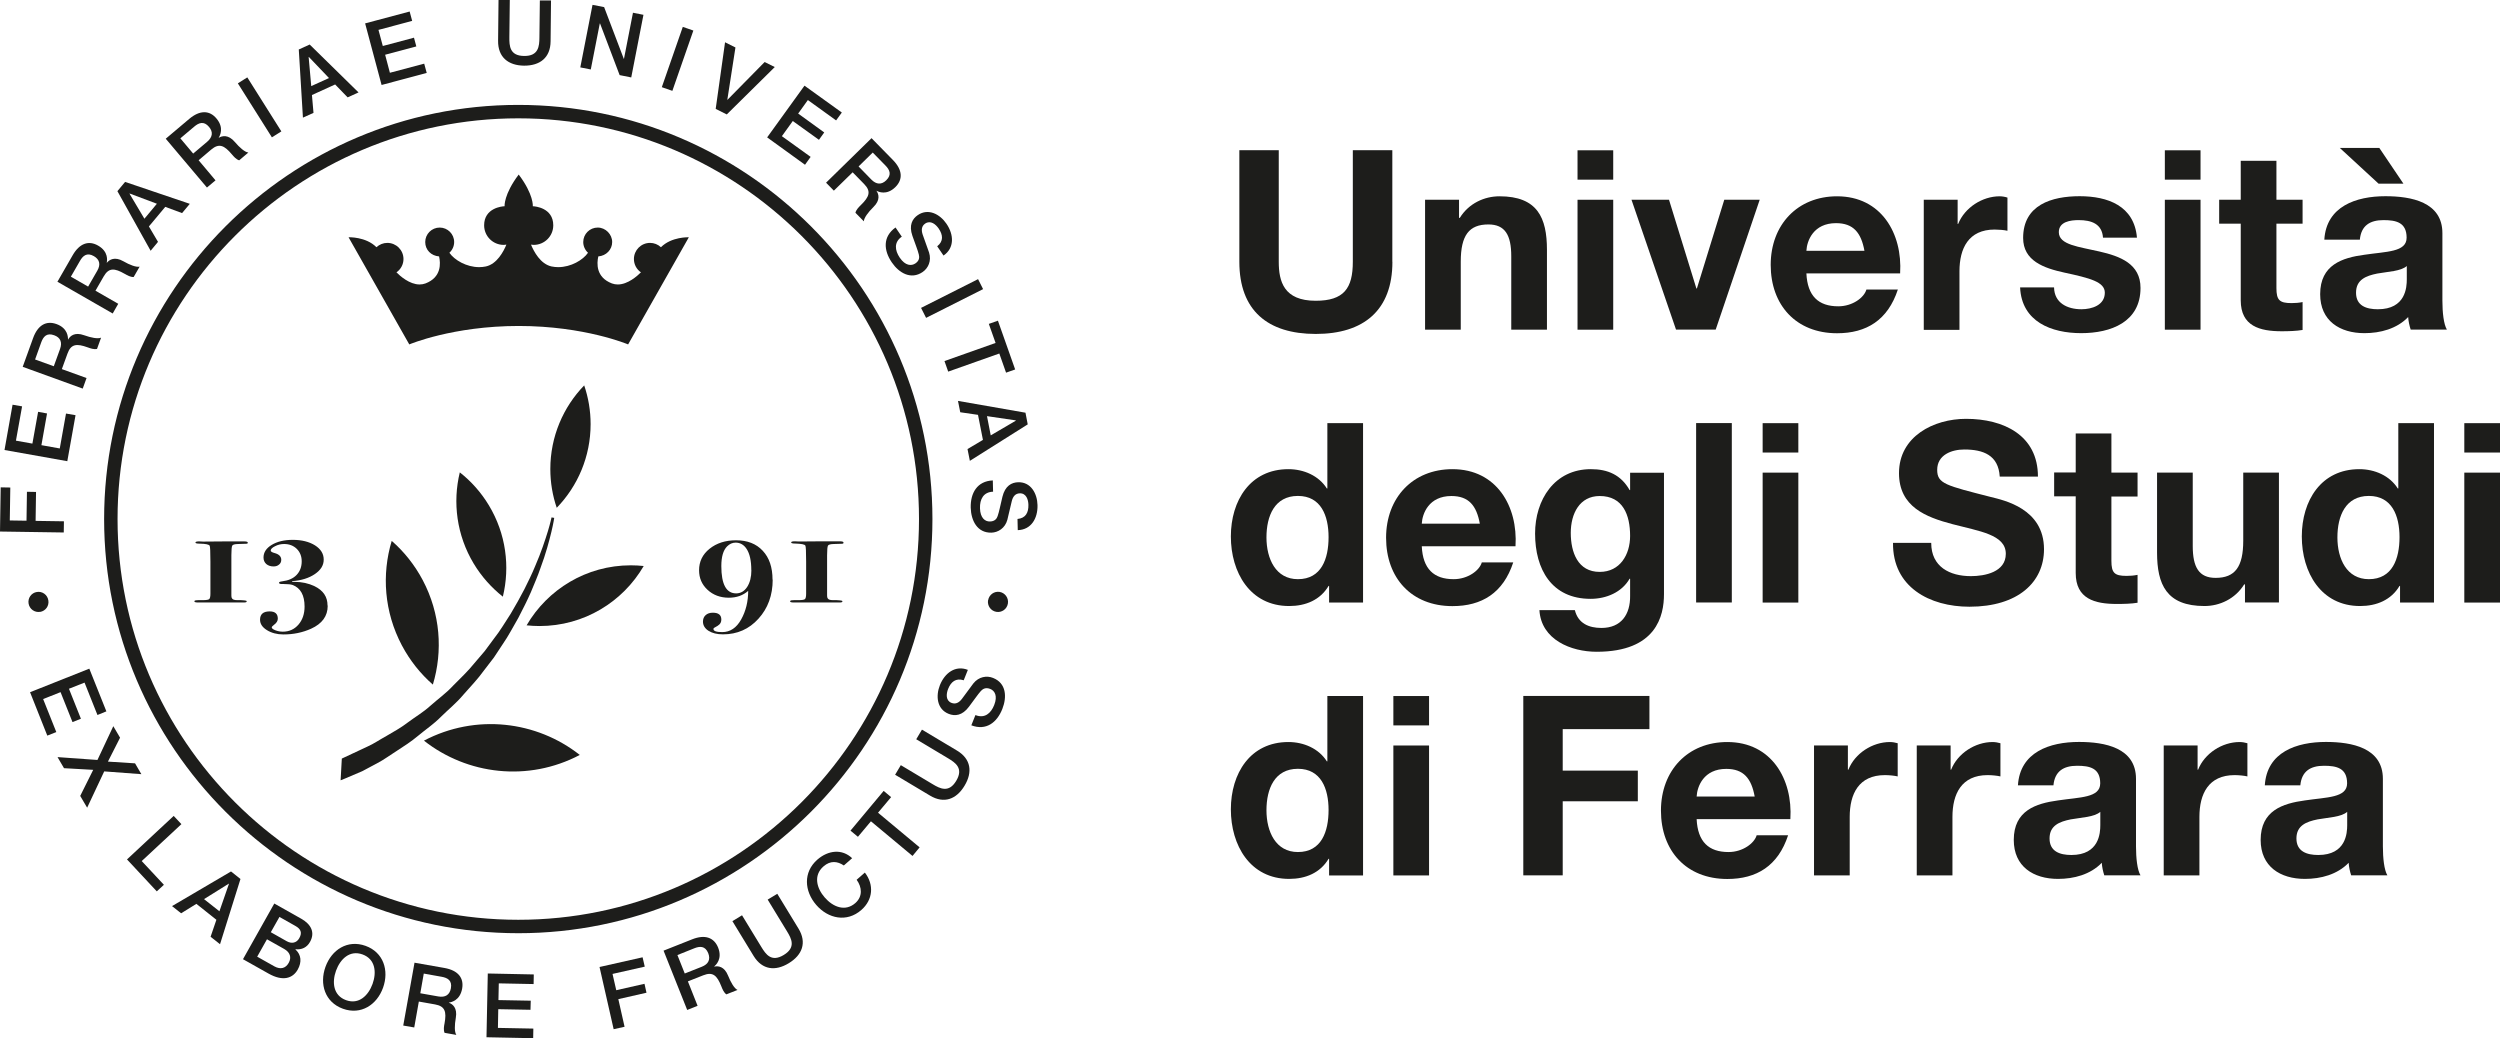<?xml version="1.0" encoding="UTF-8"?><svg id="Livello_1" xmlns="http://www.w3.org/2000/svg" viewBox="0 0 288.6 119.85"><defs><style>.cls-1{fill:#1d1d1b;}</style></defs><path class="cls-1" d="m160.74,30.22c0,5.6-3.31,8.33-8.85,8.33s-8.82-2.7-8.82-8.33v-12.88h4.55v12.88c0,2.26.58,4.5,4.26,4.5,3.25,0,4.29-1.42,4.29-4.5v-12.88h4.56v12.88Z"/><path class="cls-1" d="m164.51,23.06h3.92v2.09h.09c1.04-1.68,2.84-2.49,4.58-2.49,4.38,0,5.48,2.47,5.48,6.18v9.22h-4.12v-8.47c0-2.46-.72-3.68-2.64-3.68-2.23,0-3.19,1.25-3.19,4.29v7.86h-4.12v-15Z"/><path class="cls-1" d="m186.23,20.74h-4.12v-3.39h4.12v3.39Zm-4.12,2.32h4.12v15h-4.12v-15Z"/><polygon class="cls-1" points="198.06 38.05 193.48 38.05 188.34 23.06 192.67 23.06 195.83 33.3 195.89 33.3 199.05 23.06 203.14 23.06 198.06 38.05"/><path class="cls-1" d="m208.53,31.56c.12,2.61,1.39,3.8,3.68,3.8,1.65,0,2.99-1.01,3.25-1.94h3.63c-1.16,3.54-3.63,5.05-7.02,5.05-4.73,0-7.66-3.25-7.66-7.89s3.1-7.92,7.66-7.92c5.1,0,7.57,4.29,7.28,8.9h-10.82Zm6.7-2.61c-.38-2.09-1.28-3.19-3.28-3.19-2.61,0-3.36,2.03-3.42,3.19h6.7Z"/><path class="cls-1" d="m222.07,23.06h3.92v2.79h.06c.76-1.89,2.79-3.19,4.79-3.19.29,0,.64.06.9.15v3.83c-.38-.09-.99-.14-1.48-.14-3.02,0-4.06,2.18-4.06,4.82v6.76h-4.12v-15Z"/><path class="cls-1" d="m237.12,33.18c.03,1.8,1.54,2.52,3.16,2.52,1.19,0,2.7-.46,2.7-1.91,0-1.25-1.71-1.68-4.67-2.32-2.38-.52-4.76-1.36-4.76-4,0-3.83,3.31-4.82,6.53-4.82s6.3,1.1,6.61,4.79h-3.92c-.11-1.6-1.33-2.03-2.81-2.03-.93,0-2.29.17-2.29,1.39,0,1.48,2.32,1.68,4.67,2.23,2.41.55,4.76,1.42,4.76,4.21,0,3.94-3.42,5.22-6.85,5.22s-6.87-1.31-7.05-5.28h3.92Z"/><path class="cls-1" d="m254.03,20.74h-4.12v-3.39h4.12v3.39Zm-4.12,2.32h4.12v15h-4.12v-15Z"/><path class="cls-1" d="m262.79,23.06h3.02v2.76h-3.02v7.43c0,1.39.35,1.74,1.74,1.74.43,0,.84-.03,1.28-.12v3.22c-.7.12-1.6.15-2.41.15-2.52,0-4.73-.58-4.73-3.57v-8.85h-2.49v-2.76h2.49v-4.5h4.12v4.5Z"/><path class="cls-1" d="m268.32,27.67c.23-3.86,3.68-5.02,7.05-5.02,2.99,0,6.58.67,6.58,4.26v7.8c0,1.36.15,2.73.52,3.34h-4.18c-.15-.46-.26-.96-.29-1.45-1.31,1.36-3.22,1.86-5.05,1.86-2.84,0-5.11-1.42-5.11-4.5,0-3.39,2.55-4.21,5.11-4.55,2.52-.38,4.87-.29,4.87-1.97,0-1.77-1.22-2.03-2.67-2.03-1.57,0-2.58.64-2.73,2.26h-4.12Zm1.8-10.59h4.55l2.78,4.12h-2.87l-4.47-4.12Zm7.72,13.63c-.7.61-2.15.64-3.42.87-1.28.26-2.44.7-2.44,2.21s1.19,1.91,2.52,1.91c3.22,0,3.34-2.55,3.34-3.45v-1.54Z"/><path class="cls-1" d="m153.43,67.64h-.06c-.96,1.62-2.64,2.32-4.55,2.32-4.52,0-6.73-3.89-6.73-8.03s2.23-7.77,6.64-7.77c1.77,0,3.51.75,4.44,2.23h.06v-7.54h4.12v20.71h-3.92v-1.91Zm-3.6-10.39c-2.7,0-3.63,2.32-3.63,4.79s1.07,4.82,3.63,4.82c2.73,0,3.54-2.38,3.54-4.85s-.87-4.76-3.54-4.76"/><path class="cls-1" d="m164.13,63.06c.12,2.61,1.39,3.8,3.68,3.8,1.65,0,2.99-1.01,3.25-1.94h3.63c-1.16,3.54-3.63,5.05-7.02,5.05-4.73,0-7.66-3.25-7.66-7.89s3.1-7.92,7.66-7.92c5.1,0,7.57,4.29,7.28,8.9h-10.82Zm6.7-2.61c-.38-2.09-1.28-3.19-3.28-3.19-2.61,0-3.36,2.03-3.42,3.19h6.7Z"/><path class="cls-1" d="m192.09,68.6c0,2.47-.87,6.64-7.77,6.64-2.96,0-6.41-1.39-6.61-4.81h4.09c.38,1.54,1.62,2.06,3.07,2.06,2.29,0,3.34-1.57,3.31-3.71v-1.97h-.06c-.9,1.57-2.7,2.32-4.5,2.32-4.5,0-6.41-3.42-6.41-7.54,0-3.89,2.23-7.43,6.44-7.43,1.97,0,3.48.67,4.47,2.41h.06v-2h3.91v14.04Zm-3.91-6.73c0-2.44-.84-4.61-3.51-4.61-2.32,0-3.34,2.03-3.34,4.26s.81,4.5,3.34,4.5c2.35,0,3.51-2,3.51-4.15"/><rect class="cls-1" x="195.8" y="48.84" width="4.12" height="20.71"/><path class="cls-1" d="m207.6,52.24h-4.12v-3.39h4.12v3.39Zm-4.12,2.32h4.12v15h-4.12v-15Z"/><path class="cls-1" d="m222.94,62.68c0,2.76,2.15,3.83,4.58,3.83,1.6,0,4.03-.46,4.03-2.58,0-2.23-3.1-2.61-6.15-3.42-3.07-.81-6.18-2-6.18-5.89,0-4.24,4-6.27,7.74-6.27,4.32,0,8.3,1.88,8.3,6.67h-4.41c-.15-2.49-1.92-3.13-4.09-3.13-1.45,0-3.13.61-3.13,2.35,0,1.6.99,1.8,6.18,3.13,1.51.38,6.15,1.33,6.15,6.03,0,3.8-2.99,6.64-8.61,6.64-4.58,0-8.88-2.26-8.82-7.37h4.41Z"/><path class="cls-1" d="m243.74,54.56h3.02v2.76h-3.02v7.42c0,1.39.35,1.74,1.74,1.74.43,0,.84-.03,1.28-.12v3.22c-.7.12-1.6.14-2.41.14-2.52,0-4.73-.58-4.73-3.57v-8.85h-2.49v-2.76h2.49v-4.5h4.12v4.5Z"/><path class="cls-1" d="m263.08,69.55h-3.92v-2.09h-.09c-1.04,1.68-2.84,2.5-4.58,2.5-4.38,0-5.48-2.47-5.48-6.18v-9.22h4.12v8.47c0,2.46.72,3.68,2.64,3.68,2.23,0,3.19-1.25,3.19-4.29v-7.86h4.12v15Z"/><path class="cls-1" d="m277.06,67.64h-.06c-.96,1.62-2.64,2.32-4.55,2.32-4.52,0-6.73-3.89-6.73-8.03s2.23-7.77,6.64-7.77c1.77,0,3.51.75,4.44,2.23h.06v-7.54h4.12v20.71h-3.92v-1.91Zm-3.6-10.39c-2.7,0-3.63,2.32-3.63,4.79s1.07,4.82,3.63,4.82c2.73,0,3.54-2.38,3.54-4.85s-.87-4.76-3.54-4.76"/><path class="cls-1" d="m288.6,52.24h-4.12v-3.39h4.12v3.39Zm-4.12,2.32h4.12v15h-4.12v-15Z"/><path class="cls-1" d="m153.43,99.14h-.06c-.96,1.62-2.64,2.32-4.55,2.32-4.52,0-6.73-3.89-6.73-8.03s2.23-7.77,6.64-7.77c1.77,0,3.51.75,4.44,2.23h.06v-7.54h4.12v20.71h-3.92v-1.91Zm-3.6-10.39c-2.7,0-3.63,2.32-3.63,4.79s1.07,4.82,3.63,4.82c2.73,0,3.54-2.38,3.54-4.85s-.87-4.76-3.54-4.76"/><path class="cls-1" d="m164.97,83.74h-4.12v-3.39h4.12v3.39Zm-4.12,2.32h4.12v15h-4.12v-15Z"/><polygon class="cls-1" points="175.85 80.34 190.41 80.34 190.41 84.17 180.4 84.17 180.4 88.96 189.07 88.96 189.07 92.5 180.4 92.5 180.4 101.05 175.85 101.05 175.85 80.34"/><path class="cls-1" d="m195.86,94.56c.12,2.61,1.39,3.8,3.68,3.8,1.65,0,2.99-1.02,3.25-1.94h3.63c-1.16,3.54-3.63,5.05-7.02,5.05-4.73,0-7.66-3.25-7.66-7.89s3.1-7.92,7.66-7.92c5.1,0,7.57,4.29,7.28,8.9h-10.82Zm6.7-2.61c-.38-2.09-1.28-3.19-3.28-3.19-2.61,0-3.36,2.03-3.42,3.19h6.7Z"/><path class="cls-1" d="m209.4,86.06h3.92v2.79h.06c.75-1.89,2.78-3.19,4.79-3.19.29,0,.64.06.9.14v3.83c-.38-.09-.99-.15-1.48-.15-3.02,0-4.06,2.18-4.06,4.82v6.76h-4.12v-15Z"/><path class="cls-1" d="m221.26,86.06h3.92v2.79h.06c.75-1.89,2.78-3.19,4.79-3.19.29,0,.64.06.9.14v3.83c-.38-.09-.99-.15-1.48-.15-3.02,0-4.06,2.18-4.06,4.82v6.76h-4.12v-15Z"/><path class="cls-1" d="m232.95,90.67c.23-3.86,3.68-5.02,7.05-5.02,2.99,0,6.58.67,6.58,4.26v7.8c0,1.36.15,2.73.52,3.34h-4.18c-.15-.46-.26-.96-.29-1.45-1.31,1.36-3.22,1.86-5.05,1.86-2.84,0-5.11-1.42-5.11-4.5,0-3.39,2.55-4.21,5.11-4.56,2.52-.38,4.87-.29,4.87-1.97,0-1.77-1.22-2.03-2.67-2.03-1.57,0-2.58.64-2.73,2.26h-4.12Zm9.51,3.05c-.7.61-2.15.64-3.42.87-1.28.26-2.44.7-2.44,2.2s1.19,1.91,2.52,1.91c3.22,0,3.34-2.55,3.34-3.45v-1.54Z"/><path class="cls-1" d="m249.77,86.06h3.92v2.79h.06c.75-1.89,2.78-3.19,4.79-3.19.29,0,.64.06.9.14v3.83c-.38-.09-.99-.15-1.48-.15-3.02,0-4.06,2.18-4.06,4.82v6.76h-4.12v-15Z"/><path class="cls-1" d="m261.45,90.67c.23-3.86,3.68-5.02,7.05-5.02,2.99,0,6.58.67,6.58,4.26v7.8c0,1.36.15,2.73.52,3.34h-4.18c-.15-.46-.26-.96-.29-1.45-1.31,1.36-3.22,1.86-5.05,1.86-2.84,0-5.11-1.42-5.11-4.5,0-3.39,2.55-4.21,5.11-4.56,2.52-.38,4.87-.29,4.87-1.97,0-1.77-1.22-2.03-2.67-2.03-1.57,0-2.58.64-2.73,2.26h-4.12Zm9.51,3.05c-.7.61-2.15.64-3.42.87-1.28.26-2.44.7-2.44,2.2s1.19,1.91,2.52,1.91c3.22,0,3.34-2.55,3.34-3.45v-1.54Z"/><path class="cls-1" d="m59.83,13.66c-25.51,0-46.26,20.75-46.26,46.26s20.75,46.26,46.26,46.26,46.26-20.75,46.26-46.26S85.34,13.66,59.83,13.66m0,94.07c-26.36,0-47.81-21.45-47.81-47.81S33.47,12.11,59.83,12.11s47.81,21.45,47.81,47.81-21.45,47.81-47.81,47.81"/><path class="cls-1" d="m63.98,59.78s-.08.6-.33,1.63c-.25,1.03-.63,2.5-1.27,4.2-.29.86-.69,1.77-1.09,2.74-.42.96-.92,1.95-1.45,2.97-.58.99-1.12,2.06-1.81,3.05-.33.51-.67,1.02-1.01,1.53l-1.13,1.47c-.72,1.01-1.59,1.91-2.4,2.83-.79.95-1.74,1.71-2.58,2.54-.82.84-1.79,1.48-2.62,2.18-.83.7-1.7,1.25-2.5,1.77-.81.51-1.51,1.04-2.2,1.39-.69.37-1.28.68-1.78.95-1.98.86-2.49,1.05-2.49,1.05l.14-2.51s.3-.14,1.26-.59c.48-.22,1.06-.5,1.73-.81.68-.3,1.36-.77,2.16-1.21.78-.46,1.65-.93,2.47-1.56.82-.62,1.79-1.18,2.62-1.94.84-.75,1.81-1.44,2.61-2.31.83-.84,1.72-1.67,2.47-2.61l1.17-1.37c.36-.48.71-.96,1.06-1.43.74-.93,1.32-1.94,1.94-2.88.57-.97,1.11-1.91,1.58-2.83.46-.92.89-1.8,1.23-2.63.72-1.65,1.18-3.08,1.49-4.08.3-1,.42-1.59.42-1.59l.29.05Z"/><path class="cls-1" d="m59.87,37.63c7.63,0,12.64,2.13,12.64,2.13l7.01-12.37s-2-.08-3.22,1.15c-.34-.32-.79-.5-1.26-.5-1.03,0-1.86.84-1.86,1.86,0,.62.3,1.19.81,1.54-.41.41-1.51,1.4-2.67,1.4-.24,0-.47-.04-.68-.12-1.86-.71-1.75-2.32-1.57-3.12.91-.07,1.6-.78,1.6-1.66s-.75-1.67-1.67-1.67-1.67.75-1.67,1.67c0,.47.2.92.55,1.24-.58.84-1.97,1.66-3.44,1.66-.26,0-.52-.03-.77-.08-1.28-.28-2.04-1.72-2.37-2.52.1.02.2.03.31.03,1.25,0,2.26-1.01,2.26-2.26,0-2.01-2.09-2.2-2.36-2.2,0,0,.12-1.34-1.63-3.66h0c-1.74,2.31-1.63,3.66-1.63,3.66-.27,0-2.36.19-2.36,2.2,0,1.25,1.01,2.26,2.26,2.26.11,0,.21-.01.31-.03-.33.8-1.09,2.24-2.37,2.52-.25.05-.51.08-.77.08-1.47,0-2.86-.82-3.44-1.66.35-.32.55-.77.55-1.24,0-.92-.75-1.67-1.67-1.67s-1.67.75-1.67,1.67.69,1.59,1.6,1.66c.18.8.29,2.41-1.57,3.12-.22.08-.44.12-.68.12-1.16,0-2.27-.99-2.67-1.4.5-.35.81-.91.81-1.54,0-1.03-.84-1.86-1.86-1.86-.47,0-.92.18-1.26.5-1.22-1.23-3.22-1.15-3.22-1.15l7.01,12.37s5.01-2.13,12.64-2.13h0Z"/><path class="cls-1" d="m28.61,62.65c0,.07-.05.11-.16.12-.03,0-.36.01-.97.03-.38.01-.61.07-.67.19-.06.11-.1.48-.1,1.1v4.66c0,.15.02.26.07.32.07.14.27.21.6.21h.42l.42.03c.18.01.26.05.26.11,0,.09-.1.13-.31.13h-5.31c-.28,0-.42-.04-.42-.13,0-.06.05-.1.15-.12.1-.02.37-.02.83-.02.39,0,.64-.04.73-.12.09-.08.14-.29.14-.62v-3.7c0-1.14-.03-1.76-.09-1.85-.09-.14-.47-.22-1.12-.23-.35,0-.52-.04-.52-.13,0-.1.17-.14.51-.13l.36.02,2.49-.02h2.28c.27,0,.4.05.4.14"/><path class="cls-1" d="m37.83,69.93c0,1.19-.64,2.07-1.92,2.65-.98.44-2.04.66-3.19.66-.74,0-1.38-.17-1.91-.5-.53-.33-.79-.73-.79-1.2,0-.64.37-.96,1.11-.96.63,0,.94.28.94.84,0,.26-.15.5-.44.71-.17.13-.26.23-.26.29,0,.12.14.23.42.34.28.11.57.16.86.16.73,0,1.33-.27,1.8-.81s.71-1.24.71-2.09c0-1.3-.46-2.14-1.38-2.49-.2-.07-.54-.11-1.01-.11h-.23c-.22,0-.33-.05-.33-.15,0-.08.12-.13.36-.16.72-.09,1.28-.33,1.67-.74.39-.41.59-.93.59-1.57,0-.58-.19-1.06-.57-1.44-.38-.37-.87-.56-1.46-.56-.36,0-.71.08-1.04.25-.34.17-.51.34-.51.51,0,.11.16.21.47.29.5.14.75.4.75.78,0,.22-.08.4-.25.54-.17.15-.38.22-.64.22-.35,0-.63-.1-.84-.28-.21-.19-.32-.44-.32-.75,0-.59.32-1.08.95-1.46.63-.38,1.44-.58,2.43-.58,1.04,0,1.9.22,2.57.64.67.43,1,.97,1,1.64s-.34,1.2-1.02,1.67c-.68.46-1.55.74-2.62.82v.08h.26c.86,0,1.63.17,2.32.5,1,.49,1.5,1.22,1.5,2.22"/><path class="cls-1" d="m86.73,65.82c0-1.09-.18-1.9-.54-2.45-.31-.48-.74-.73-1.27-.73-.37,0-.7.15-.99.44-.44.44-.66,1.2-.66,2.27,0,2.1.57,3.15,1.71,3.15.52,0,.95-.25,1.27-.74.32-.49.49-1.14.49-1.94m2.46,1.09c0,1.8-.55,3.31-1.64,4.51-1.09,1.21-2.46,1.81-4.1,1.81-.69,0-1.24-.14-1.67-.41-.42-.27-.64-.63-.64-1.06,0-.31.1-.56.31-.75.21-.19.49-.28.83-.28.65,0,.98.26.98.79,0,.24-.08.43-.23.57-.08.09-.27.21-.57.37-.07.03-.11.08-.11.15,0,.24.34.36,1.01.36.92,0,1.65-.49,2.19-1.46.54-.97.81-2.07.81-3.3-.6.53-1.35.79-2.23.79-.99,0-1.81-.31-2.46-.91-.66-.61-.98-1.36-.98-2.26,0-1,.4-1.83,1.21-2.48.81-.65,1.83-.98,3.06-.98,1.3,0,2.33.4,3.08,1.21.76.81,1.13,1.92,1.13,3.33"/><path class="cls-1" d="m97.38,62.65c0,.07-.05.11-.16.12-.03,0-.36.01-.97.03-.38.01-.61.07-.67.19-.06.11-.1.48-.1,1.1v4.66c0,.15.02.26.07.32.07.14.27.21.6.21h.42l.42.03c.18.01.26.05.26.11,0,.09-.1.13-.31.13h-5.31c-.28,0-.42-.04-.42-.13,0-.06.05-.1.15-.12.1-.02.37-.02.83-.02.39,0,.64-.04.73-.12.09-.08.14-.29.14-.62v-3.7c0-1.14-.03-1.76-.09-1.86-.09-.14-.46-.21-1.12-.23-.35,0-.52-.04-.52-.13,0-.1.17-.14.51-.13l.36.02,2.49-.02h2.28c.27,0,.4.05.4.14"/><polygon class="cls-1" points="0 61.36 .08 56.26 1.19 56.28 1.13 60.08 3.06 60.11 3.11 56.77 4.16 56.79 4.11 60.13 7.38 60.18 7.36 61.47 0 61.36"/><polygon class="cls-1" points=".52 51.95 1.45 46.72 2.55 46.91 1.84 50.87 3.74 51.21 4.4 47.54 5.43 47.73 4.78 51.39 6.9 51.77 7.62 47.74 8.72 47.93 7.77 53.24 .52 51.95"/><path class="cls-1" d="m2.62,42.35l1.2-3.32c.55-1.52,1.53-2.04,2.7-1.62,1.33.48,1.33,1.53,1.33,1.78h.02c.21-.39.74-.89,1.84-.49.81.29,1.58.44,1.96.28l-.47,1.3c-.37.08-.74-.06-1.08-.18-1.27-.46-1.93-.4-2.33.72l-.65,1.79,2.85,1.03-.44,1.22-6.92-2.51Zm3.59-.07l.72-1.99c.28-.77.05-1.33-.68-1.59-.88-.32-1.26.19-1.49.82l-.71,1.98,2.16.78Z"/><path class="cls-1" d="m6.62,32.54l1.76-3.06c.8-1.4,1.86-1.75,2.94-1.13,1.23.7,1.05,1.74,1,1.98h.02c.27-.34.89-.75,1.9-.17.74.43,1.49.71,1.88.62l-.69,1.2c-.38.01-.72-.19-1.04-.37-1.17-.67-1.83-.73-2.42.3l-.95,1.65,2.63,1.51-.64,1.12-6.39-3.67Zm3.55.55l1.06-1.84c.41-.71.28-1.29-.39-1.68-.81-.47-1.28-.03-1.61.55l-1.05,1.82,2,1.15Z"/><path class="cls-1" d="m13.56,22.06l.88-1.06,7.47,2.53-.89,1.07-1.94-.72-1.89,2.26,1.05,1.78-.85,1.03-3.84-6.89Zm3.11,3.19l1.44-1.73-3.14-1.18-.02.02,1.72,2.89Z"/><path class="cls-1" d="m19.15,16l2.69-2.27c1.23-1.04,2.35-1.01,3.15-.05.91,1.08.39,1.99.26,2.21v.02c.39-.24,1.1-.41,1.86.48.55.65,1.15,1.17,1.56,1.22l-1.06.9c-.36-.12-.62-.43-.85-.7-.87-1.03-1.47-1.31-2.38-.54l-1.45,1.23,1.95,2.32-.99.83-4.75-5.63Zm3.15,1.73l1.62-1.37c.62-.53.71-1.12.21-1.71-.6-.72-1.19-.47-1.71-.03l-1.6,1.35,1.48,1.76Z"/><rect class="cls-1" x="29.32" y="8.71" width="1.29" height="7.37" transform="translate(-1.99 17.89) rotate(-32.23)"/><path class="cls-1" d="m34.5,5.71l1.25-.57,5.64,5.53-1.26.57-1.44-1.49-2.68,1.22.18,2.06-1.22.55-.48-7.88Zm1.43,4.23l2.05-.93-2.32-2.43h-.03s.3,3.36.3,3.36Z"/><polygon class="cls-1" points="42.15 2.7 47.29 1.33 47.58 2.41 43.69 3.45 44.19 5.31 47.79 4.35 48.06 5.36 44.46 6.32 45.01 8.4 48.97 7.35 49.26 8.42 44.05 9.81 42.15 2.7"/><path class="cls-1" d="m57.56,0h1.29s-.05,4.31-.05,4.31c-.01.99.04,2.14,1.71,2.15,1.67.02,1.75-1.13,1.76-2.12l.05-4.29h1.29s-.05,4.73-.05,4.73c-.02,1.89-1.24,2.81-3.06,2.8-1.82-.02-3.02-.97-3-2.86l.05-4.71Z"/><polygon class="cls-1" points="68.4 .56 69.74 .82 72.01 6.79 72.03 6.8 73.07 1.47 74.28 1.71 72.87 8.94 71.53 8.67 69.27 2.71 69.24 2.71 68.2 8.02 66.99 7.78 68.4 .56"/><rect class="cls-1" x="74.54" y="6.15" width="7.37" height="1.29" transform="translate(46.09 78.44) rotate(-70.81)"/><polygon class="cls-1" points="83.7 4.88 84.9 5.48 83.96 11.53 83.97 11.53 88.27 7.16 89.44 7.74 83.9 13.21 82.62 12.57 83.7 4.88"/><polygon class="cls-1" points="92.87 9.89 97.18 12.99 96.52 13.9 93.26 11.55 92.14 13.11 95.15 15.29 94.54 16.14 91.52 13.97 90.26 15.72 93.58 18.11 92.93 19.02 88.56 15.86 92.87 9.89"/><path class="cls-1" d="m100.6,15.94l2.47,2.52c1.13,1.15,1.18,2.26.29,3.14-1.01.99-1.96.54-2.18.42h-.01c.27.38.49,1.07-.35,1.89-.61.6-1.08,1.24-1.1,1.64l-.97-.99c.09-.36.38-.64.64-.9.96-.94,1.2-1.56.37-2.41l-1.33-1.36-2.17,2.12-.9-.92,5.26-5.15Zm-1.49,3.27l1.48,1.52c.57.58,1.17.62,1.72.08.67-.66.38-1.22-.09-1.7l-1.47-1.5-1.64,1.61Z"/><path class="cls-1" d="m104.12,27.31c-.94.64-.83,1.58-.25,2.44.64.94,1.34.97,1.8.66.47-.32.48-.7.4-1.02-.13-.54-.4-1.17-.74-2.16-.43-1.23-.01-1.97.62-2.4,1.22-.83,2.56-.1,3.31,1,.87,1.27.93,2.8-.34,3.67l-.73-1.07c.75-.59.67-1.31.17-2.05-.34-.49-.94-.99-1.56-.57-.42.29-.46.74-.29,1.26.04.11.61,1.7.74,2.08.31.97-.11,1.82-.74,2.25-1.36.93-2.74.1-3.56-1.11-.95-1.39-1.06-2.97.43-4.03l.73,1.07Z"/><rect class="cls-1" x="106.22" y="33.81" width="7.37" height="1.29" transform="translate(-3.74 53.18) rotate(-26.76)"/><polygon class="cls-1" points="115.2 37.02 117.19 42.65 116.14 43.02 115.36 40.81 109.46 42.9 109.03 41.68 114.93 39.59 114.15 37.39 115.2 37.02"/><path class="cls-1" d="m118.38,47.64l.26,1.35-6.68,4.21-.27-1.36,1.78-1.06-.57-2.89-2.05-.3-.26-1.31,7.78,1.36Zm-4.44.41l.43,2.21,2.9-1.7v-.03s-3.33-.49-3.33-.49Z"/><path class="cls-1" d="m114.66,56.76c-1.14.03-1.56.88-1.53,1.91.03,1.14.6,1.55,1.15,1.53.57-.01.79-.33.89-.63.18-.52.3-1.2.55-2.22.31-1.27,1.06-1.66,1.82-1.68,1.47-.04,2.2,1.31,2.23,2.64.04,1.54-.74,2.85-2.28,2.89l-.03-1.29c.95-.09,1.28-.74,1.26-1.63-.01-.6-.25-1.35-.99-1.33-.52.01-.8.37-.93.9-.03.11-.41,1.76-.51,2.15-.26.98-1.08,1.47-1.84,1.49-1.65.04-2.35-1.41-2.39-2.88-.04-1.68.73-3.07,2.55-3.15l.03,1.29Z"/><path class="cls-1" d="m4.64,70.63c-.63.11-1.23-.31-1.34-.95-.11-.64.32-1.24.95-1.34.63-.11,1.23.32,1.33.96.11.64-.31,1.23-.95,1.34"/><path class="cls-1" d="m114.07,69.29c.11-.64.7-1.06,1.33-.96.63.11,1.06.71.95,1.35-.11.64-.71,1.06-1.34.95-.63-.11-1.05-.7-.95-1.34"/><polygon class="cls-1" points="10.31 77.19 12.28 82.12 11.25 82.54 9.76 78.8 7.96 79.51 9.34 82.97 8.37 83.36 6.99 79.9 4.98 80.7 6.5 84.51 5.46 84.92 3.47 79.91 10.31 77.19"/><polygon class="cls-1" points="13.08 83.83 13.86 85.16 12.46 87.92 15.59 88.12 16.32 89.37 12.03 89.05 10.06 93.24 9.26 91.88 10.76 88.87 7.39 88.68 6.64 87.4 11.25 87.73 13.08 83.83"/><polygon class="cls-1" points="20.05 94.19 20.94 95.14 16.36 99.4 18.92 102.14 18.1 102.9 14.66 99.21 20.05 94.19"/><path class="cls-1" d="m26.68,100.61l1.08.86-2.36,7.53-1.09-.86.67-1.96-2.31-1.84-1.76,1.09-1.05-.83,6.81-4Zm-3.12,3.19l1.77,1.4,1.1-3.17-.02-.02-2.85,1.78Z"/><path class="cls-1" d="m31.66,104.3l3.12,1.76c1.15.65,1.61,1.6,1.01,2.67-.36.65-.96.93-1.69.85v.02c.68.61.76,1.46.27,2.33-.57,1.01-1.71,1.4-3.37.46l-2.95-1.66,3.61-6.42Zm-1.97,6.14l1.99,1.12c.69.38,1.29.24,1.65-.41.35-.63.16-1.21-.52-1.6l-1.99-1.12-1.13,2.01Zm1.58-2.82l1.84,1.04c.54.3,1.12.22,1.44-.36.37-.65.16-1.07-.45-1.41l-1.84-1.04-1,1.77Z"/><path class="cls-1" d="m44.22,114.02c-.71,1.98-2.55,3.18-4.63,2.43-2.08-.75-2.73-2.85-2.02-4.83.71-1.98,2.55-3.18,4.63-2.43,2.08.75,2.73,2.85,2.02,4.83m-5.43-1.96c-.48,1.33-.33,2.86,1.16,3.4,1.49.54,2.58-.55,3.06-1.88.48-1.33.33-2.86-1.16-3.4-1.49-.54-2.58.55-3.06,1.88"/><path class="cls-1" d="m47.83,111.13l3.47.61c1.59.28,2.27,1.16,2.05,2.39-.25,1.39-1.28,1.57-1.53,1.61v.02c.42.14,1,.58.8,1.73-.15.84-.17,1.64.06,1.98l-1.36-.24c-.14-.35-.07-.75,0-1.1.24-1.33.07-1.97-1.1-2.18l-1.87-.33-.53,2.99-1.27-.22,1.3-7.25Zm.68,3.53l2.09.37c.81.14,1.31-.18,1.45-.94.17-.92-.4-1.21-1.06-1.33l-2.07-.37-.4,2.27Z"/><polygon class="cls-1" points="56.31 112.38 61.62 112.49 61.6 113.6 57.58 113.52 57.54 115.45 61.27 115.52 61.24 116.57 57.52 116.5 57.48 118.66 61.57 118.74 61.55 119.85 56.16 119.74 56.31 112.38"/><polygon class="cls-1" points="69.21 111.63 74.18 110.51 74.43 111.59 70.71 112.43 71.14 114.31 74.4 113.57 74.63 114.6 71.38 115.34 72.1 118.53 70.84 118.81 69.21 111.63"/><path class="cls-1" d="m76.61,109.74l3.28-1.3c1.5-.6,2.54-.21,3.01.95.52,1.31-.26,2.01-.45,2.18v.02c.44-.11,1.17-.04,1.6,1.04.32.8.72,1.48,1.09,1.65l-1.29.51c-.3-.22-.45-.6-.58-.93-.5-1.26-.98-1.71-2.09-1.27l-1.77.7,1.12,2.82-1.2.48-2.73-6.85Zm2.44,2.64l1.97-.78c.76-.3,1.02-.84.74-1.56-.35-.87-.98-.82-1.61-.57l-1.95.78.85,2.14Z"/><path class="cls-1" d="m84.56,106.33l1.1-.67,2.23,3.66c.52.85,1.16,1.79,2.59.92,1.43-.87.89-1.88.37-2.73l-2.23-3.66,1.11-.67,2.45,4.02c.98,1.61.44,3.04-1.12,3.99-1.55.95-3.07.78-4.06-.83l-2.45-4.02Z"/><path class="cls-1" d="m97.41,99.91c-.72-.49-1.54-.6-2.35.11-1.19,1.04-.78,2.53.15,3.59.93,1.07,2.34,1.68,3.53.64.86-.76.78-1.82.15-2.69l.95-.83c1.08,1.4.94,3.14-.41,4.32-1.67,1.46-3.82,1.01-5.2-.58-1.38-1.59-1.54-3.78.13-5.24,1.26-1.09,2.85-1.26,4.01-.16l-.97.85Z"/><polygon class="cls-1" points="98.18 95.89 102.01 91.3 102.87 92.02 101.36 93.82 106.16 97.82 105.34 98.81 100.54 94.81 99.04 96.6 98.18 95.89"/><path class="cls-1" d="m103.33,89.44l.66-1.11,3.68,2.2c.85.51,1.87,1.04,2.72-.4.86-1.44-.09-2.08-.94-2.59l-3.68-2.2.66-1.11,4.05,2.42c1.62.97,1.81,2.49.87,4.05-.93,1.56-2.36,2.12-3.98,1.15l-4.05-2.42Z"/><path class="cls-1" d="m112.61,82.55c1.06.42,1.78-.2,2.16-1.16.42-1.06.06-1.66-.46-1.86-.53-.21-.85,0-1.07.23-.37.41-.74.98-1.38,1.82-.78,1.05-1.63,1.11-2.34.83-1.37-.54-1.51-2.07-1.02-3.31.57-1.43,1.8-2.33,3.23-1.77l-.48,1.2c-.91-.29-1.47.18-1.8,1-.22.56-.3,1.34.39,1.61.48.19.88-.03,1.21-.47.07-.09,1.07-1.46,1.31-1.77.63-.8,1.57-.93,2.28-.64,1.54.61,1.61,2.21,1.07,3.58-.62,1.57-1.87,2.54-3.58,1.89l.48-1.2Z"/><path class="cls-1" d="m63.53,54.15c0,1.56.26,3.07.74,4.47,2.42-2.5,3.91-5.91,3.91-9.66,0-1.56-.26-3.06-.74-4.47-2.42,2.5-3.91,5.91-3.91,9.66"/><path class="cls-1" d="m56.44,58.34c-.91-1.51-2.05-2.78-3.36-3.81-.84,3.46-.37,7.25,1.61,10.54.91,1.51,2.06,2.78,3.36,3.81.84-3.46.37-7.25-1.61-10.54"/><path class="cls-1" d="m60.79,72.19c.49.05.99.08,1.49.08,5.14,0,9.62-2.79,12.03-6.93-.49-.05-.99-.08-1.49-.08-5.14,0-9.62,2.79-12.03,6.93"/><path class="cls-1" d="m48.94,85.5c4.99,3.93,12.02,4.8,17.99,1.65-4.99-3.93-12.01-4.79-17.99-1.65"/><path class="cls-1" d="m48.8,66.97c-.94-1.77-2.16-3.29-3.58-4.53-1.17,3.88-.87,8.2,1.17,12.06.94,1.77,2.16,3.29,3.58,4.53,1.17-3.88.87-8.2-1.17-12.06"/></svg>
